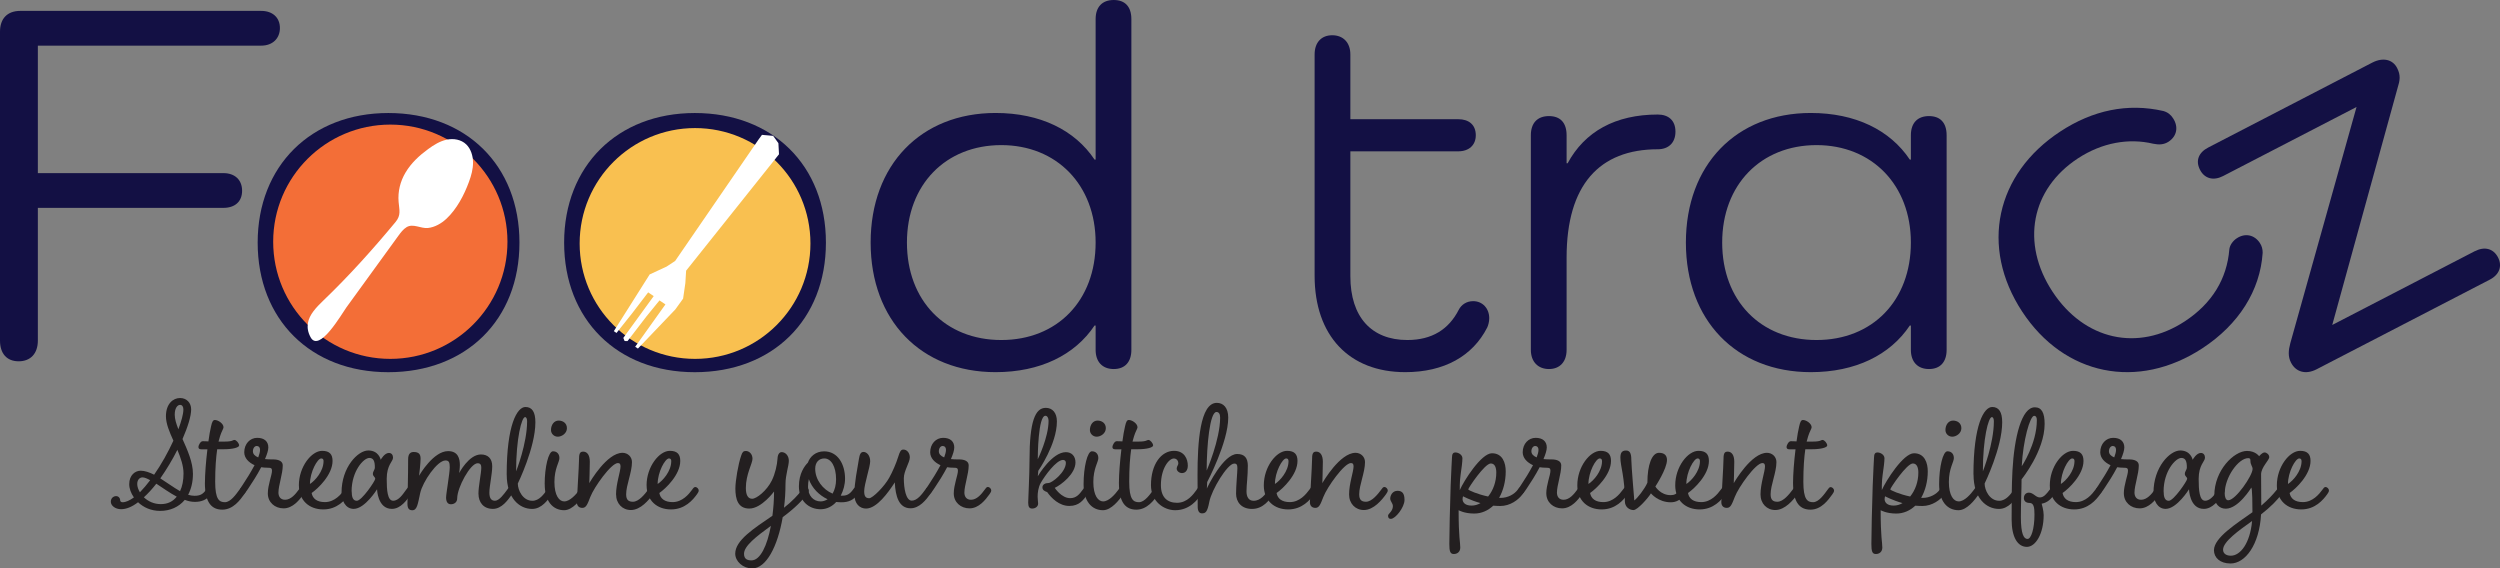 <?xml version="1.0" encoding="UTF-8"?>
<svg id="Layer_2" data-name="Layer 2" xmlns="http://www.w3.org/2000/svg" viewBox="0 0 546.15 124.19">
  <rect x="0" y="0" width="546.15" height="124.19" fill="#808080" stroke="none"/>
  <defs>
    <style>
      .cls-1 {
        fill: #fff;
      }

      .cls-2 {
        fill: #131044;
      }

      .cls-3 {
        fill: #f36e37;
      }

      .cls-4 {
        fill: #f9c050;
      }

      .cls-5 {
        fill: #231f20;
      }
    </style>
  </defs>
  <g id="Layer_3" data-name="Layer 3">
    <path class="cls-2" d="m57.07,2.38c2.49,0,4.08,1.47,4.08,3.74s-1.59,3.85-4.08,3.85H8.27v27.85h40.54c2.49,0,4.08,1.47,4.08,3.85s-1.58,3.74-4.08,3.74H8.27v28.99c0,2.83-1.59,4.53-4.19,4.53s-4.08-1.7-4.08-4.53V6.91C0,4.08,1.59,2.38,4.42,2.38h52.65Z"/>
    <path class="cls-2" d="m84.83,24.69c16.98,0,28.65,11.43,28.65,28.31s-11.66,28.31-28.65,28.31-28.54-11.55-28.54-28.31,11.66-28.31,28.54-28.31Zm0,49.59c12.34,0,20.72-8.61,20.72-21.29s-8.38-21.29-20.72-21.29-20.61,8.61-20.61,21.29,8.38,21.29,20.61,21.29Z"/>
    <path class="cls-2" d="m151.78,24.69c16.98,0,28.65,11.43,28.65,28.31s-11.66,28.31-28.65,28.31-28.54-11.55-28.54-28.31,11.66-28.31,28.54-28.31Zm0,49.59c12.34,0,20.72-8.61,20.72-21.29s-8.38-21.29-20.72-21.29-20.61,8.61-20.61,21.29,8.38,21.29,20.61,21.29Z"/>
    <path class="cls-2" d="m247.16,4.19v72.24c0,2.6-1.36,4.19-3.85,4.19s-3.96-1.58-3.96-4.19v-5.32h-.23c-4.3,6.45-11.89,10.19-21.63,10.19-16.31,0-27.29-11.33-27.29-28.31s10.99-28.31,27.29-28.31c9.74,0,17.32,3.73,21.63,10.19h.23V4.19c0-2.72,1.48-4.19,3.96-4.19s3.85,1.47,3.85,4.19Zm-7.81,48.8c0-12.57-8.49-21.29-20.61-21.29s-20.61,8.61-20.61,21.29,8.38,21.29,20.61,21.29,20.61-8.61,20.61-21.29Z"/>
    <path class="cls-2" d="m324.89,71.56c-3.17,6.23-9.4,9.74-17.89,9.74-12.23,0-19.81-7.93-19.81-21.06V11.89c0-2.6,1.47-4.19,3.85-4.19s3.96,1.59,3.96,4.19v14.15h23.55c2.37,0,3.85,1.24,3.85,3.51,0,2.15-1.48,3.51-3.85,3.51h-23.55v27.29c0,8.94,4.64,13.93,12.45,13.93,5.44,0,9.06-2.38,11.21-6.57.57-1.13,1.7-1.92,3.17-1.92,2.04,0,3.51,1.59,3.51,3.73,0,.79-.23,1.59-.45,2.04Z"/>
    <path class="cls-2" d="m366.02,28.76c0,2.49-1.58,3.85-3.85,3.85-12.79,0-19.93,7.81-19.93,23.66v20.16c0,2.6-1.47,4.19-3.85,4.19s-3.96-1.58-3.96-4.19V29.55c0-2.72,1.47-4.19,3.96-4.19s3.85,1.47,3.85,4.19v6.11h.23c3.73-6.91,10.41-10.64,19.7-10.64,2.27,0,3.85,1.24,3.85,3.74Z"/>
    <path class="cls-2" d="m425.26,29.55v46.88c0,2.6-1.36,4.19-3.85,4.19s-3.96-1.58-3.96-4.19v-5.32h-.23c-4.3,6.45-11.89,10.19-21.63,10.19-16.31,0-27.29-11.33-27.29-28.31s10.99-28.31,27.29-28.31c9.74,0,17.32,3.73,21.63,10.19h.23v-5.32c0-2.72,1.48-4.19,3.96-4.19s3.85,1.47,3.85,4.19Zm-7.81,23.44c0-12.57-8.49-21.29-20.61-21.29s-20.61,8.61-20.61,21.29,8.38,21.29,20.61,21.29,20.61-8.61,20.61-21.29Z"/>
    <path class="cls-2" d="m494.3,55.26c-.56,8.22-5.2,15.6-13.16,20.82-14.11,9.25-30.2,5.99-39.39-8.03-9.25-14.11-5.77-30.07,8.34-39.32,7.1-4.66,14.71-6.26,22.52-4.48,1,.29,1.63.83,2.12,1.59,1.24,1.89.82,3.93-.98,5.11-1.04.68-2.11.7-3.36.45-5.3-1.27-11.15-.27-16.45,3.2-10.23,6.71-12.51,18.5-5.56,29.1,6.95,10.61,18.68,13.21,28.91,6.5,5.96-3.91,9.21-9.29,9.73-15.72.1-.88.7-1.82,1.65-2.44,1.8-1.18,3.84-.75,5.02,1.04.43.66.62,1.36.61,2.17Z"/>
    <path class="cls-2" d="m540.68,54.87c2.11-1.09,4.04-.56,5.03,1.35s.31,3.79-1.81,4.88l-37.81,19.57c-2.42,1.25-4.55.57-5.59-1.44-.68-1.31-.59-2.63-.16-4.25l14.47-51.61-29.16,15.09c-2.11,1.09-4.04.56-5.03-1.35-1.04-2.01-.31-3.8,1.8-4.89l35.8-18.53c2.42-1.25,4.5-.67,5.44,1.14.83,1.61.64,2.73.11,4.4l-14.27,51.76,31.17-16.13Z"/>
    <circle class="cls-3" cx="85.27" cy="52.81" r="25.59"/>
    <circle class="cls-4" cx="151.84" cy="53.19" r="25.21"/>
    <path class="cls-5" d="m40.35,109.22c-1.31,1.56-3.19,2.39-5.37,2.39-1.99,0-3.63-.76-4.82-1.89-1.27.98-2.54,1.52-3.7,1.52-1.31,0-2.25-.8-2.25-1.63s.62-1.23,1.16-1.23.87.47.87.8.15.54.54.54c.73,0,1.56-.4,2.47-1.05-.65-.94-1.02-1.96-1.02-2.9,0-1.99,1.31-2.94,2.5-2.94.91,0,1.92.36,2.94.87,1.6-2.28,3.08-4.97,4.21-7.43-.87-1.92-1.63-3.73-1.63-5.33,0-2.76,1.59-3.99,3.08-3.99s2.43,1.09,2.43,2.47c0,1.49-.73,3.84-1.89,6.49,1.09,2.43,2.28,5.08,2.28,7.61,0,1.81-.4,3.34-1.05,4.57.47.14.94.22,1.38.22,1.27,0,1.85-.36,2.54-1.31.25-.36.44-.62.73-.62.33,0,.73.4.73.73,0,.29-.11.47-.36.83-.91,1.27-2.14,1.7-3.55,1.7-.73,0-1.45-.15-2.21-.44Zm-7.54-4.31c-.65-.36-1.23-.62-1.67-.62-.62,0-1.16.51-1.16,1.45,0,.58.22,1.2.58,1.81.73-.76,1.52-1.67,2.25-2.65Zm-1.38,3.73c.91.87,2.18,1.49,3.7,1.49s2.65-.58,3.48-1.63c-1.56-.83-3.12-1.96-4.46-2.83-.87,1.12-1.81,2.14-2.72,2.97Zm7.9-1.34c.51-1.05.76-2.36.76-3.88,0-1.67-.62-3.41-1.34-5.15-1.05,2.1-2.36,4.28-3.73,6.24,1.45.91,2.9,1.99,4.31,2.79Zm-.36-13.52c.65-1.78,1.09-3.3,1.09-4.31,0-.58-.22-1.02-.73-1.02s-1.16.62-1.16,2.14c0,.94.33,1.99.8,3.19Z"/>
    <path class="cls-5" d="m44.77,105.45c0-1.81.22-4.68.54-7.29h-1.31c-.54,0-.65-.22-.65-.54s.44-1.23.91-1.23c.29,0,.76,0,1.27.04.18-1.27.36-2.43.58-3.3.22-1.02.44-1.38.83-1.38.69,0,1.89.76,1.89,1.6,0,.29-.47.98-.76,1.96l-.33,1.16h1.27c1.89,0,1.81-.36,2.21-.36s1.02.73,1.02,1.2-1.45.83-3.23.83h-1.56c-.25,1.74-.44,4.02-.44,7.11,0,3.92.91,4.46,2.14,4.46s2.43-1.74,3.12-2.68c.25-.36.43-.62.72-.62.33,0,.73.4.73.73,0,.29-.11.47-.36.83-.91,1.27-2.43,3.37-4.79,3.37-2.18,0-3.81-1.34-3.81-5.87Z"/>
    <path class="cls-5" d="m58.51,107.8c0-1.89.91-3.99.91-4.97,0-.54-.22-.65-.91-.65-.51,0-.98-.04-1.45-.11-.87,1.67-1.96,3.37-2.79,4.6-.51.76-.91,1.38-1.31,1.38-.33,0-.62-.25-.62-.65,0-.47.22-.8.73-1.56.76-1.12,1.74-2.72,2.54-4.21-1.34-.62-2.25-1.6-2.25-2.83,0-1.85,1.27-3.15,2.83-3.15s2.43.8,2.43,2.1c0,.62-.29,1.52-.73,2.54.51.07,1.09.07,1.74.07,1.27,0,2.14.4,2.14,1.31,0,1.89-.94,4.35-.94,5.95,0,.8.4,1.56,1.45,1.56,1.27,0,2.28-1.23,2.97-2.18.25-.36.43-.62.72-.62.33,0,.73.4.73.73,0,.29-.11.47-.36.83-.91,1.27-2.36,3.12-4.39,3.12-1.92,0-3.44-1.34-3.44-3.26Zm-2.1-7.87c.25-.65.4-1.23.4-1.67,0-.54-.29-.83-.73-.83s-.83.47-.83,1.16c0,.58.4,1.02,1.16,1.34Z"/>
    <path class="cls-5" d="m65.29,106.03c0-4.06,2.76-7.54,5.08-7.54,1.67,0,2.28.8,2.28,2.21,0,3.01-3.19,6.05-4.57,7,.22,1.23,1.16,1.99,2.9,1.99,2.14,0,3.55-1.74,4.24-2.68.25-.36.44-.62.73-.62.33,0,.73.4.73.73,0,.29-.11.47-.36.83-.91,1.27-2.65,3.34-5.69,3.34s-5.33-1.92-5.33-5.26Zm5.4-5.26c0-.44-.18-.62-.51-.62-.83,0-2.47,2.97-2.47,5.58,1.09-.69,2.97-2.76,2.97-4.97Z"/>
    <path class="cls-5" d="m88.72,107c.25-.36.43-.62.72-.62.33,0,.73.4.73.73,0,.29-.11.47-.36.83-.91,1.27-2.25,3.23-4.21,3.23-3.12,0-3.23-4.28-3.23-4.28,0,0-2.65,4.28-5.11,4.28-1.81,0-2.65-1.89-2.65-3.55,0-5.58,3.59-9.21,5.84-9.21s2.68,1.89,2.72,2.03c.04-.07.83-1.49,1.78-1.49.62,0,.91.47.91,1.05,0,.83-1.38,1.52-1.38,4.64,0,2.5.18,4.75,1.41,4.75s2.14-1.45,2.83-2.39Zm-11.89.33c0,1.16.22,2.07,1.12,2.07,1.09,0,4.02-4.35,4.02-4.79s-.51-.54-.51-1.09.43-.87.43-1.41c0-1.27-.25-2.07-1.2-2.07-1.27,0-3.88,2.9-3.88,7.29Z"/>
    <path class="cls-5" d="m104.52,107.87c0-1.7.62-4.5.62-5.69,0-.58-.15-.98-.8-.98-1.6,0-4.46,5.33-4.46,7.65,0,.91-.69,1.31-1.38,1.31s-1.05-.54-1.05-1.45.8-5.26.8-6.67c0-1.09-.22-1.45-.94-1.45-1.78,0-4.97,4.64-5.51,7.11-.54,2.5-.69,3.77-1.74,3.77-.76,0-1.05-.47-1.05-1.45s.15-5.69.15-9.68c0-1.16.47-1.6,1.2-1.6,1.12,0,1.52.47,1.52,1.45s-.29,3.52-.33,3.73c.18-.29,3.15-5.37,6.34-5.37,2.18,0,2.57,1.63,2.57,3.05,0,.69-.15,1.74-.15,1.74,0,0,2.1-4.06,4.75-4.06,1.52,0,2.47.87,2.47,2.57s-.62,4.35-.62,5.76c0,1.23.4,1.78,1.23,1.78.91,0,1.96-1.45,2.65-2.39.25-.36.44-.62.73-.62.33,0,.73.4.73.73,0,.29-.11.47-.36.83-.91,1.27-2.25,3.23-4.21,3.23-2.07,0-3.15-1.45-3.15-3.3Z"/>
    <path class="cls-5" d="m110.69,103.67c0-10.88,2.28-14.76,4.1-14.76,1.45,0,2.17,1.09,2.17,3.34,0,5.55-3.84,13.38-3.84,13.38,0,1.45,1.09,3.77,3.19,3.77,1.49,0,2.5-1.45,3.19-2.39.25-.36.44-.62.73-.62.33,0,.73.4.73.73,0,.29-.11.47-.36.83-.91,1.27-2.25,3.23-4.35,3.23-2.76,0-5.55-2.32-5.55-7.5Zm2.07-.73s2.39-6.02,2.39-10.91c0-.51-.15-.91-.44-.91-.76,0-1.96,4.71-1.96,11.82Z"/>
    <path class="cls-5" d="m118.99,105.77c0-3.73.83-7.18,1.81-7.18.91,0,1.41.62,1.41,1.49s-1.09,2.25-1.09,5.22,1.05,4.24,2.14,4.24c1.27,0,2.65-1.6,3.34-2.54.25-.36.44-.62.73-.62.33,0,.73.4.73.73,0,.29-.11.47-.36.83-.91,1.27-2.61,3.52-4.46,3.52-2.47,0-4.24-1.96-4.24-5.69Zm4.86-12.22c0,1.12-1.12,1.85-1.99,1.85s-1.49-.69-1.49-1.45c0-1.12.65-2.07,1.67-2.07.91,0,1.81.54,1.81,1.67Z"/>
    <path class="cls-5" d="m134.58,108.02c0-2.36.98-5,.98-6.13,0-.54-.18-.73-.58-.73-1.45,0-5.18,5.22-6.02,7.4-.65,1.7-.94,2.39-1.74,2.39s-1.2-.51-1.2-1.27.47-7.9.47-9.17.11-1.85.91-1.85c.91,0,1.45.8,1.45,2.21s-.11,4.6-.11,4.68c.18-.33,3.84-6.63,7.25-6.63,1.12,0,2.07.83,2.07,2.03,0,2.25-1.27,5-1.27,7.03,0,1.23.51,1.63,1.49,1.63,1.27,0,2.61-1.67,3.3-2.61.25-.36.44-.62.73-.62.33,0,.73.4.73.73,0,.29-.11.47-.36.83-.91,1.27-2.72,3.48-4.86,3.48-1.85,0-3.23-1.41-3.23-3.41Z"/>
    <path class="cls-5" d="m141.25,106.03c0-4.06,2.76-7.54,5.08-7.54,1.67,0,2.28.8,2.28,2.21,0,3.01-3.19,6.05-4.57,7,.22,1.23,1.16,1.99,2.9,1.99,2.14,0,3.55-1.74,4.24-2.68.25-.36.44-.62.73-.62.33,0,.73.4.73.73,0,.29-.11.47-.36.83-.91,1.27-2.65,3.34-5.69,3.34s-5.33-1.92-5.33-5.26Zm5.4-5.26c0-.44-.18-.62-.51-.62-.83,0-2.47,2.97-2.47,5.58,1.09-.69,2.97-2.76,2.97-4.97Z"/>
    <path class="cls-5" d="m168.74,112.7c.22-1.7.36-3.48.36-5.33,0,0-2.72,3.73-5.4,3.73-2.5,0-3.05-2.07-3.05-4.39,0-1.63.62-5.33,1.27-7.18.25-.8.51-1.01,1.02-1.01.72,0,1.45.65,1.45,1.7s-1.45,3.37-1.45,6.38c0,1.49.43,2.36,1.38,2.36s3.19-1.74,4.31-4.02c.69-1.41,1.16-3.41,1.23-4.79.04-.87.4-1.38.91-1.38.8,0,1.56.76,1.56,1.89s-.73,3.05-.73,5.08c0,1.78-.11,3.52-.33,5.18,1.74-1.34,3.08-2.79,3.95-3.92.25-.36.44-.62.73-.62.33,0,.73.4.73.73,0,.29-.11.47-.36.83-1.05,1.41-2.68,3.08-5.33,5.04-1.09,6.38-3.59,11.2-6.67,11.2-1.99,0-3.7-1.52-3.7-3.23,0-2.9,4.02-5.47,8.12-8.27Zm-.33,2.18c-3.19,2.32-5.87,4.39-5.87,6.09,0,1.12.65,1.45,1.63,1.45,1.92,0,3.44-3.23,4.24-7.54Z"/>
    <path class="cls-5" d="m182.69,109.65c-.87.98-2.07,1.6-3.41,1.6-2.54,0-4.75-1.78-4.75-5,0-2.79,1.23-4.46,1.96-5.18.47-1.34,1.7-2.47,3.55-2.47,2.97,0,4.57,2.79,4.57,5.98,0,1.27-.36,2.57-.94,3.7h.44c.87,0,1.52-.33,2.21-1.27.25-.36.44-.62.73-.62.33,0,.72.4.72.73,0,.29-.11.47-.36.83-.91,1.27-1.99,1.78-3.63,1.78-.36,0-.73-.04-1.09-.07Zm-1.89-.58c-1.85-.87-3.41-2.43-4.1-4.39-.11.51-.18,1.02-.18,1.67,0,1.92,1.16,3.19,2.76,3.19.54,0,1.05-.18,1.52-.47Zm1.09-1.23c.47-.83.76-1.89.76-3.12,0-2.83-1.09-4.57-2.57-4.57-1.16,0-1.99.83-1.99,2.25,0,2.36,1.63,4.53,3.81,5.44Z"/>
    <path class="cls-5" d="m195.46,105.41c-1.41,2.18-3.92,5.69-6.27,5.69-1.34,0-2.54-1.02-2.54-3.08,0-2.72.62-5.37.98-7.69.18-1.12.4-1.6,1.02-1.6.73,0,1.45.8,1.45,2.03s-1.31,5-1.31,6.56c0,1.09.33,1.52,1.09,1.52s3.34-2.57,4.39-4.5c.69-1.23,1.49-3.05,1.96-4.57.36-1.16.58-1.56,1.12-1.56.8,0,1.41.76,1.41,1.7,0,1.12-1.31,2.94-1.31,4.57,0,2.18.44,4.89,1.74,4.89,1.2,0,2.25-1.45,2.94-2.39.25-.36.44-.62.73-.62.33,0,.73.4.73.73,0,.29-.11.47-.36.83-.91,1.27-2.36,3.12-4.31,3.12-2.54,0-3.3-2.61-3.44-5.66Z"/>
    <path class="cls-5" d="m208.36,107.8c0-1.89.91-3.99.91-4.97,0-.54-.22-.65-.91-.65-.51,0-.98-.04-1.45-.11-.87,1.67-1.96,3.37-2.79,4.6-.51.76-.91,1.38-1.31,1.38-.33,0-.62-.25-.62-.65,0-.47.22-.8.73-1.56.76-1.12,1.74-2.72,2.54-4.21-1.34-.62-2.25-1.6-2.25-2.83,0-1.85,1.27-3.15,2.83-3.15s2.43.8,2.43,2.1c0,.62-.29,1.52-.73,2.54.51.07,1.09.07,1.74.07,1.27,0,2.14.4,2.14,1.31,0,1.89-.94,4.35-.94,5.95,0,.8.4,1.56,1.45,1.56,1.27,0,2.28-1.23,2.97-2.18.25-.36.43-.62.72-.62.33,0,.73.4.73.73,0,.29-.11.47-.36.83-.91,1.27-2.36,3.12-4.39,3.12-1.92,0-3.44-1.34-3.44-3.26Zm-2.1-7.87c.25-.65.4-1.23.4-1.67,0-.54-.29-.83-.73-.83s-.83.47-.83,1.16c0,.58.4,1.02,1.16,1.34Z"/>
    <path class="cls-5" d="m228.78,107.51c-.73-.25-1.05-.51-1.05-1.05,0-.62.62-.94,1.31-.94.8,0,3.81-2.39,3.81-4.42,0-.4-.25-.62-.62-.62-1.49,0-3.99,3.48-4.86,5-.58,1.01-.69,2.28-.69,3.01,0,.62.11,1.2.11,1.52,0,.69-.65,1.09-1.3,1.09s-.87-.4-.87-1.34.29-5.95.29-9.28c0-8.41,1.23-11.38,3.55-11.38,1.49,0,2.43,1.12,2.43,2.97,0,4.97-4.06,10.77-4.06,10.77l-.11,1.2c.14-.25,3.15-5.26,6.13-5.26,1.23,0,2.1.83,2.1,2.25,0,2.5-3.12,4.89-4.53,5.55,0,0,1.45,2.25,3.37,2.25,1.34,0,2.03-.87,2.72-1.81.25-.36.43-.62.72-.62.33,0,.72.4.72.73,0,.29-.11.47-.36.83-.91,1.27-1.81,2.57-3.99,2.57s-3.88-1.67-4.82-3.01Zm-2.07-7.18s2.36-4.75,2.36-8.41c0-.62-.29-1.09-.69-1.09-1.6,0-1.67,8.77-1.67,9.5Z"/>
    <path class="cls-5" d="m236.72,105.77c0-3.73.83-7.18,1.81-7.18.91,0,1.41.62,1.41,1.49s-1.09,2.25-1.09,5.22,1.05,4.24,2.14,4.24c1.27,0,2.65-1.6,3.33-2.54.25-.36.44-.62.73-.62.33,0,.73.4.73.73,0,.29-.11.47-.36.83-.91,1.27-2.61,3.52-4.46,3.52-2.47,0-4.24-1.96-4.24-5.69Zm4.86-12.22c0,1.12-1.12,1.85-1.99,1.85s-1.49-.69-1.49-1.45c0-1.12.65-2.07,1.67-2.07.91,0,1.81.54,1.81,1.67Z"/>
    <path class="cls-5" d="m244.44,105.45c0-1.81.22-4.68.54-7.29h-1.31c-.54,0-.65-.22-.65-.54s.44-1.23.91-1.23c.29,0,.76,0,1.27.04.18-1.27.36-2.43.58-3.3.22-1.02.43-1.38.83-1.38.69,0,1.89.76,1.89,1.6,0,.29-.47.98-.76,1.96l-.33,1.16h1.27c1.88,0,1.81-.36,2.21-.36s1.02.73,1.02,1.2-1.45.83-3.23.83h-1.56c-.25,1.74-.43,4.02-.43,7.11,0,3.92.91,4.46,2.14,4.46s2.43-1.74,3.12-2.68c.25-.36.43-.62.72-.62.33,0,.73.4.73.73,0,.29-.11.47-.36.83-.91,1.27-2.43,3.37-4.79,3.37-2.18,0-3.81-1.34-3.81-5.87Z"/>
    <path class="cls-5" d="m261.4,107c.25-.36.43-.62.72-.62.33,0,.73.4.73.73,0,.29-.11.47-.36.83-.91,1.27-2.61,3.52-5.76,3.52-2.54,0-5.29-1.96-5.29-5.47,0-4.53,2.21-7.5,5.04-7.5,2.28,0,3.01,1.81,3.01,3.23,0,1.01-.51,1.63-1.27,1.63-.62,0-1.16-.47-1.16-.98s.36-.73.36-1.16-.29-1.05-.98-1.05c-1.09,0-2.83,2.18-2.83,5.84,0,2.61,1.38,3.84,3.52,3.84,2.28,0,3.59-1.89,4.28-2.83Z"/>
    <path class="cls-5" d="m270.03,107.84c0-1.67.29-4.71.29-5.55,0-.73-.14-1.02-.69-1.02-1.49,0-4.93,5.73-5.44,8.34-.43,2.28-.83,2.54-1.63,2.54-.58,0-.91-.54-.91-1.41,0-.22-.04-3.73-.04-6.96,0-7.11.54-15.77,4.21-15.77,1.41,0,2.5,1.02,2.5,3.23,0,5.37-4.6,14.07-4.6,14.07l-.07,1.41c.15-.36,3.59-7.54,6.63-7.54,1.63,0,2.32.91,2.32,2.57,0,2.25-.29,4.21-.29,5.58,0,1.23.47,2.07,1.56,2.07,1.56,0,2.57-1.45,3.26-2.39.25-.36.43-.62.72-.62.33,0,.73.4.73.73,0,.29-.11.47-.36.83-.91,1.27-2.25,3.23-4.71,3.23-2.32,0-3.48-1.52-3.48-3.34Zm-6.42-5.04s2.94-6.74,2.94-11.57c0-.8-.29-1.23-.8-1.23-1.45,0-2.14,7.29-2.14,12.8Z"/>
    <path class="cls-5" d="m276.09,106.03c0-4.06,2.75-7.54,5.08-7.54,1.67,0,2.28.8,2.28,2.21,0,3.01-3.19,6.05-4.57,7,.22,1.23,1.16,1.99,2.9,1.99,2.14,0,3.55-1.74,4.24-2.68.25-.36.43-.62.72-.62.33,0,.73.4.73.73,0,.29-.11.47-.36.83-.91,1.27-2.65,3.34-5.69,3.34s-5.33-1.92-5.33-5.26Zm5.4-5.26c0-.44-.18-.62-.51-.62-.83,0-2.46,2.97-2.46,5.58,1.09-.69,2.97-2.76,2.97-4.97Z"/>
    <path class="cls-5" d="m294.72,108.02c0-2.36.98-5,.98-6.13,0-.54-.18-.73-.58-.73-1.45,0-5.18,5.22-6.02,7.4-.65,1.7-.94,2.39-1.74,2.39s-1.2-.51-1.2-1.27.47-7.9.47-9.17.11-1.85.91-1.85c.91,0,1.45.8,1.45,2.21s-.11,4.6-.11,4.68c.18-.33,3.84-6.63,7.25-6.63,1.12,0,2.07.83,2.07,2.03,0,2.25-1.27,5-1.27,7.03,0,1.23.51,1.63,1.49,1.63,1.27,0,2.61-1.67,3.3-2.61.25-.36.43-.62.72-.62.33,0,.73.4.73.73,0,.29-.11.47-.36.83-.91,1.27-2.72,3.48-4.86,3.48-1.85,0-3.23-1.41-3.23-3.41Z"/>
    <path class="cls-5" d="m306.83,109.22c0,1.6-1.99,4.13-2.97,4.13-.54,0-.62-.36-.62-.73s1.05-.94,1.05-2.03c0-.69-.58-1.05-.58-1.67s.44-1.7,1.6-1.7c1.05,0,1.52.62,1.52,1.99Z"/>
    <path class="cls-5" d="m326.19,110.49c-1.12,1.05-2.54,1.7-4.13,1.7-2.18,0-3.41-.73-3.41-.73,0,6.02.36,6.92.36,8.16,0,.91-.62,1.41-1.41,1.41s-.98-.58-.98-2.21c0-2.25.14-8.3.29-12.73.11-3.34.29-5.84.29-6.16,0-.8.29-1.09.72-1.09.73,0,1.56.54,1.56,1.27s-.18,2.18-.4,3.63c-.22,1.45-.18,3.33-.18,3.33.87-1.99,4.68-8.05,7.03-8.05s3.01,2.14,3.01,3.95c0,2.18-.54,4.21-1.45,5.8h.33c1.63,0,3.04-.83,3.73-1.78.25-.36.44-.62.73-.62.33,0,.72.4.72.73,0,.29-.11.47-.36.83-.91,1.27-2.72,2.61-4.89,2.61-.54,0-1.05-.04-1.56-.07Zm-2.76-.58c-2.21-.62-3.81-1.49-3.81-1.49-.07.22-.11.44-.11.65.04.73.58,1.38,1.99,1.38.65,0,1.3-.18,1.92-.54Zm1.67-1.45c1.09-1.34,1.78-3.19,1.78-5.22,0-1.12-.33-1.99-1.2-1.99-1.34,0-4.93,5.37-4.93,5.66,0,.18,2.07,1.09,4.35,1.56Z"/>
    <path class="cls-5" d="m337.8,107.8c0-1.89.91-3.99.91-4.97,0-.54-.22-.65-.91-.65-.51,0-.98-.04-1.45-.11-.87,1.67-1.96,3.37-2.79,4.6-.51.76-.91,1.38-1.3,1.38-.33,0-.62-.25-.62-.65,0-.47.22-.8.72-1.56.76-1.12,1.74-2.72,2.54-4.21-1.34-.62-2.25-1.6-2.25-2.83,0-1.85,1.27-3.15,2.83-3.15s2.43.8,2.43,2.1c0,.62-.29,1.52-.72,2.54.51.07,1.09.07,1.74.07,1.27,0,2.14.4,2.14,1.31,0,1.89-.94,4.35-.94,5.95,0,.8.4,1.56,1.45,1.56,1.27,0,2.28-1.23,2.97-2.18.25-.36.44-.62.73-.62.33,0,.72.4.72.73,0,.29-.11.47-.36.83-.91,1.27-2.36,3.12-4.39,3.12-1.92,0-3.44-1.34-3.44-3.26Zm-2.1-7.87c.25-.65.4-1.23.4-1.67,0-.54-.29-.83-.72-.83s-.83.47-.83,1.16c0,.58.4,1.02,1.16,1.34Z"/>
    <path class="cls-5" d="m344.58,106.03c0-4.06,2.75-7.54,5.08-7.54,1.67,0,2.28.8,2.28,2.21,0,3.01-3.19,6.05-4.57,7,.22,1.23,1.16,1.99,2.9,1.99,2.14,0,3.55-1.74,4.24-2.68.25-.36.43-.62.72-.62.33,0,.73.4.73.73,0,.29-.11.47-.36.83-.91,1.27-2.65,3.34-5.69,3.34s-5.33-1.92-5.33-5.26Zm5.4-5.26c0-.44-.18-.62-.51-.62-.83,0-2.46,2.97-2.46,5.58,1.09-.69,2.97-2.76,2.97-4.97Z"/>
    <path class="cls-5" d="m360.67,107.77c-.58.98-2.94,3.66-3.81,3.66s-1.89-.65-1.89-1.92c0-5.26-.98-7.65-.98-9.53,0-.94.25-1.56,1.23-1.56.8,0,1.16.54,1.16,2.03,0,1.2.65,8.88.65,8.88.65-.47,2.25-2.47,2.86-3.88,0-3.88.98-6.53,2.54-6.53,1.23,0,1.74.62,1.74,1.56,0,1.96-2.54,5.8-2.54,5.8,0,0,1.09,1.89,3.34,1.89.76,0,1.34-.22,2.03-1.16.25-.36.43-.62.72-.62.33,0,.73.4.73.73,0,.29-.11.47-.36.83-.91,1.27-1.92,1.78-3.08,1.78-2.79,0-4.35-1.96-4.35-1.96Z"/>
    <path class="cls-5" d="m365.97,106.03c0-4.06,2.75-7.54,5.08-7.54,1.67,0,2.28.8,2.28,2.21,0,3.01-3.19,6.05-4.57,7,.22,1.23,1.16,1.99,2.9,1.99,2.14,0,3.55-1.74,4.24-2.68.25-.36.43-.62.72-.62.33,0,.73.4.73.73,0,.29-.11.47-.36.83-.91,1.27-2.65,3.34-5.69,3.34s-5.33-1.92-5.33-5.26Zm5.4-5.26c0-.44-.18-.62-.51-.62-.83,0-2.46,2.97-2.46,5.58,1.09-.69,2.97-2.76,2.97-4.97Z"/>
    <path class="cls-5" d="m384.6,108.02c0-2.36.98-5,.98-6.13,0-.54-.18-.73-.58-.73-1.45,0-5.18,5.22-6.02,7.4-.65,1.7-.94,2.39-1.74,2.39s-1.2-.51-1.2-1.27.47-7.9.47-9.17.11-1.85.91-1.85c.91,0,1.45.8,1.45,2.21s-.11,4.6-.11,4.68c.18-.33,3.84-6.63,7.25-6.63,1.12,0,2.07.83,2.07,2.03,0,2.25-1.27,5-1.27,7.03,0,1.23.51,1.63,1.49,1.63,1.27,0,2.61-1.67,3.3-2.61.25-.36.43-.62.72-.62.33,0,.73.4.73.73,0,.29-.11.47-.36.83-.91,1.27-2.72,3.48-4.86,3.48-1.85,0-3.23-1.41-3.23-3.41Z"/>
    <path class="cls-5" d="m391.71,105.45c0-1.81.22-4.68.54-7.29h-1.31c-.54,0-.65-.22-.65-.54s.43-1.23.91-1.23c.29,0,.76,0,1.27.04.18-1.27.36-2.43.58-3.3.22-1.02.44-1.38.83-1.38.69,0,1.89.76,1.89,1.6,0,.29-.47.98-.76,1.96l-.33,1.16h1.27c1.89,0,1.81-.36,2.21-.36s1.02.73,1.02,1.2-1.45.83-3.23.83h-1.56c-.25,1.74-.43,4.02-.43,7.11,0,3.92.91,4.46,2.14,4.46s2.43-1.74,3.12-2.68c.25-.36.43-.62.72-.62.33,0,.73.4.73.73,0,.29-.11.47-.36.83-.91,1.27-2.43,3.37-4.79,3.37-2.17,0-3.81-1.34-3.81-5.87Z"/>
    <path class="cls-5" d="m418.39,110.49c-1.12,1.05-2.54,1.7-4.13,1.7-2.18,0-3.41-.73-3.41-.73,0,6.02.36,6.92.36,8.16,0,.91-.62,1.41-1.41,1.41s-.98-.58-.98-2.21c0-2.25.14-8.3.29-12.73.11-3.34.29-5.84.29-6.16,0-.8.29-1.09.72-1.09.73,0,1.56.54,1.56,1.27s-.18,2.18-.4,3.63c-.22,1.45-.18,3.33-.18,3.33.87-1.99,4.68-8.05,7.03-8.05s3.01,2.14,3.01,3.95c0,2.18-.54,4.21-1.45,5.8h.33c1.63,0,3.04-.83,3.73-1.78.25-.36.44-.62.73-.62.33,0,.72.4.72.73,0,.29-.11.47-.36.83-.91,1.27-2.72,2.61-4.89,2.61-.54,0-1.05-.04-1.56-.07Zm-2.76-.58c-2.21-.62-3.81-1.49-3.81-1.49-.07.22-.11.44-.11.65.04.73.58,1.38,1.99,1.38.65,0,1.3-.18,1.92-.54Zm1.67-1.45c1.09-1.34,1.78-3.19,1.78-5.22,0-1.12-.33-1.99-1.2-1.99-1.34,0-4.93,5.37-4.93,5.66,0,.18,2.07,1.09,4.35,1.56Z"/>
    <path class="cls-5" d="m423.62,105.77c0-3.73.83-7.18,1.81-7.18.91,0,1.41.62,1.41,1.49s-1.09,2.25-1.09,5.22,1.05,4.24,2.14,4.24c1.27,0,2.65-1.6,3.33-2.54.25-.36.44-.62.73-.62.33,0,.73.4.73.73,0,.29-.11.47-.36.83-.91,1.27-2.61,3.52-4.46,3.52-2.47,0-4.24-1.96-4.24-5.69Zm4.86-12.22c0,1.12-1.12,1.85-1.99,1.85s-1.49-.69-1.49-1.45c0-1.12.65-2.07,1.67-2.07.91,0,1.81.54,1.81,1.67Z"/>
    <path class="cls-5" d="m431.12,103.67c0-10.88,2.28-14.76,4.1-14.76,1.45,0,2.18,1.09,2.18,3.34,0,5.55-3.84,13.38-3.84,13.38,0,1.45,1.09,3.77,3.19,3.77,1.49,0,2.5-1.45,3.19-2.39.25-.36.44-.62.73-.62.33,0,.73.4.73.73,0,.29-.11.47-.36.83-.91,1.27-2.25,3.23-4.35,3.23-2.75,0-5.55-2.32-5.55-7.5Zm2.07-.73s2.39-6.02,2.39-10.91c0-.51-.15-.91-.44-.91-.76,0-1.96,4.71-1.96,11.82Z"/>
    <path class="cls-5" d="m442.14,108.78c0-.69.47-1.16,1.09-1.16.98,0,1.49,1.05,2.39,1.05.83,0,1.45-.73,2.14-1.67.25-.36.44-.62.72-.62.33,0,.73.4.73.73,0,.29-.11.47-.36.83-.76,1.05-1.49,1.85-2.83,2.1,0,0,.44,1.49.44,2.47,0,4.17-1.81,6.96-3.66,6.96-2.03,0-3.34-2.1-3.34-5.98,0-3.34,0-7.47.18-10.66.4-7.36,1.99-13.85,4.89-13.85,1.49,0,2.14,1.2,2.14,3.63,0,5.91-5.04,12.11-5.04,12.11,0,2.32-.15,4.97-.15,8.23,0,3.77.65,4.79,1.45,4.79s1.52-2.21,1.52-5.33c0-1.56-.15-2.54-1.09-2.54-.76,0-1.23-.4-1.23-1.09Zm-.47-6.92s3.3-4.89,3.3-10.08c0-.65-.22-.94-.58-.94-.91,0-2.43,5.33-2.72,11.02Z"/>
    <path class="cls-5" d="m447.8,106.03c0-4.06,2.75-7.54,5.08-7.54,1.67,0,2.28.8,2.28,2.21,0,3.01-3.19,6.05-4.57,7,.22,1.23,1.16,1.99,2.9,1.99,2.14,0,3.55-1.74,4.24-2.68.25-.36.43-.62.72-.62.33,0,.73.4.73.73,0,.29-.11.47-.36.83-.91,1.27-2.65,3.34-5.69,3.34s-5.33-1.92-5.33-5.26Zm5.4-5.26c0-.44-.18-.62-.51-.62-.83,0-2.47,2.97-2.47,5.58,1.09-.69,2.97-2.76,2.97-4.97Z"/>
    <path class="cls-5" d="m463.97,107.8c0-1.89.91-3.99.91-4.97,0-.54-.22-.65-.91-.65-.51,0-.98-.04-1.45-.11-.87,1.67-1.96,3.37-2.79,4.6-.51.76-.91,1.38-1.3,1.38-.33,0-.62-.25-.62-.65,0-.47.22-.8.72-1.56.76-1.12,1.74-2.72,2.54-4.21-1.34-.62-2.25-1.6-2.25-2.83,0-1.85,1.27-3.15,2.83-3.15s2.43.8,2.43,2.1c0,.62-.29,1.52-.72,2.54.51.07,1.09.07,1.74.07,1.27,0,2.14.4,2.14,1.31,0,1.89-.94,4.35-.94,5.95,0,.8.4,1.56,1.45,1.56,1.27,0,2.28-1.23,2.97-2.18.25-.36.44-.62.73-.62.33,0,.72.4.72.73,0,.29-.11.47-.36.83-.91,1.27-2.36,3.12-4.39,3.12-1.92,0-3.44-1.34-3.44-3.26Zm-2.1-7.87c.25-.65.4-1.23.4-1.67,0-.54-.29-.83-.72-.83s-.83.47-.83,1.16c0,.58.4,1.02,1.16,1.34Z"/>
    <path class="cls-5" d="m484.56,107c.25-.36.44-.62.73-.62.33,0,.72.4.72.73,0,.29-.11.47-.36.83-.91,1.27-2.25,3.23-4.21,3.23-3.12,0-3.23-4.28-3.23-4.28,0,0-2.65,4.28-5.11,4.28-1.81,0-2.65-1.89-2.65-3.55,0-5.58,3.59-9.21,5.84-9.21s2.68,1.89,2.72,2.03c.04-.07.83-1.49,1.78-1.49.62,0,.91.47.91,1.05,0,.83-1.38,1.52-1.38,4.64,0,2.5.18,4.75,1.41,4.75s2.14-1.45,2.83-2.39Zm-11.89.33c0,1.16.22,2.07,1.12,2.07,1.09,0,4.02-4.35,4.02-4.79s-.51-.54-.51-1.09.44-.87.44-1.41c0-1.27-.25-2.07-1.2-2.07-1.27,0-3.88,2.9-3.88,7.29Z"/>
    <path class="cls-5" d="m493.95,112.37c-.36,6.63-3.44,10.73-6.67,10.73-2.28,0-3.62-1.27-3.62-2.9,0-2.76,4.97-5.84,8.41-8.3,0-5.62-.25-5.37-.25-5.37,0,0-2.79,4.6-5.58,4.6-1.49,0-2.5-1.16-2.5-2.9,0-5.47,4.28-9.72,7.14-9.72,1.88,0,2.65,1.16,2.65,1.16,0,0,.65-.83,1.2-.83.4,0,1.01.44,1.01,1.02,0,.69-1.78,2.21-1.78,3.77,0,.76.04,3.66.04,6.82,1.45-1.23,2.61-2.47,3.37-3.44.25-.36.44-.62.73-.62.33,0,.72.4.72.73,0,.29-.11.47-.36.83-.94,1.27-2.32,2.72-4.5,4.42Zm-1.96,1.45c-2.9,2.07-6.34,4.5-6.34,6.27,0,.83.69,1.31,1.7,1.31,2.1,0,4.21-2.76,4.64-7.58Zm-5.98-6.02c0,.72.22,1.49.76,1.49,1.63,0,5.33-5.4,5.33-6.85,0-.54-.47-.91-.47-1.74,0-.36-.04-.62-.47-.62-2.14,0-5.15,4.17-5.15,7.72Z"/>
    <path class="cls-5" d="m497.4,106.03c0-4.06,2.75-7.54,5.08-7.54,1.67,0,2.28.8,2.28,2.21,0,3.01-3.19,6.05-4.57,7,.22,1.23,1.16,1.99,2.9,1.99,2.14,0,3.55-1.74,4.24-2.68.25-.36.43-.62.72-.62.33,0,.73.4.73.73,0,.29-.11.47-.36.83-.91,1.27-2.65,3.34-5.69,3.34s-5.33-1.92-5.33-5.26Zm5.4-5.26c0-.44-.18-.62-.51-.62-.83,0-2.46,2.97-2.46,5.58,1.09-.69,2.97-2.76,2.97-4.97Z"/>
    <path class="cls-1" d="m67.26,70.59c.31-1.85,1.81-3.43,3.35-4.91,5.59-5.36,10.81-11.17,15.8-17.18,1.24-1.5.82-2.59.67-4.38-.19-2.27.35-4.46,1.49-6.39,1.24-2.11,3.04-3.76,4.96-5.16,1.25-.92,2.6-1.75,4.08-2.06s3.13-.04,4.25,1.04c1,.97,1.47,2.47,1.48,3.93s-.39,2.89-.89,4.25c-1.06,2.9-2.68,5.95-4.88,8.02-1.13,1.07-2.58,1.9-4.09,2.06-1.56.16-3.23-1.05-4.66-.18-.74.45-1.29,1.2-1.82,1.92-3.77,5.2-7.55,10.4-11.32,15.6-1,1.38-5.94,10.02-7.83,6.52-.6-1.11-.74-2.12-.58-3.06Z"/>
    <polygon class="cls-1" points="139.36 76.15 147.52 67.61 149.23 65.24 149.72 61.85 149.89 59.13 170.18 33.7 170.05 31.28 168.9 29.68 166.46 29.46 165.72 30.47 147.49 57.01 145.62 58.24 141.93 59.95 134.1 72.34 134.68 72.74 138.11 68.43 141.6 63.87 142.81 64.69 136.17 73.82 136.45 74.5 137.09 74.51 141.22 69.13 144.07 65.63 145.37 66.5 138.76 75.76 139.36 76.15"/>
  </g>
</svg>